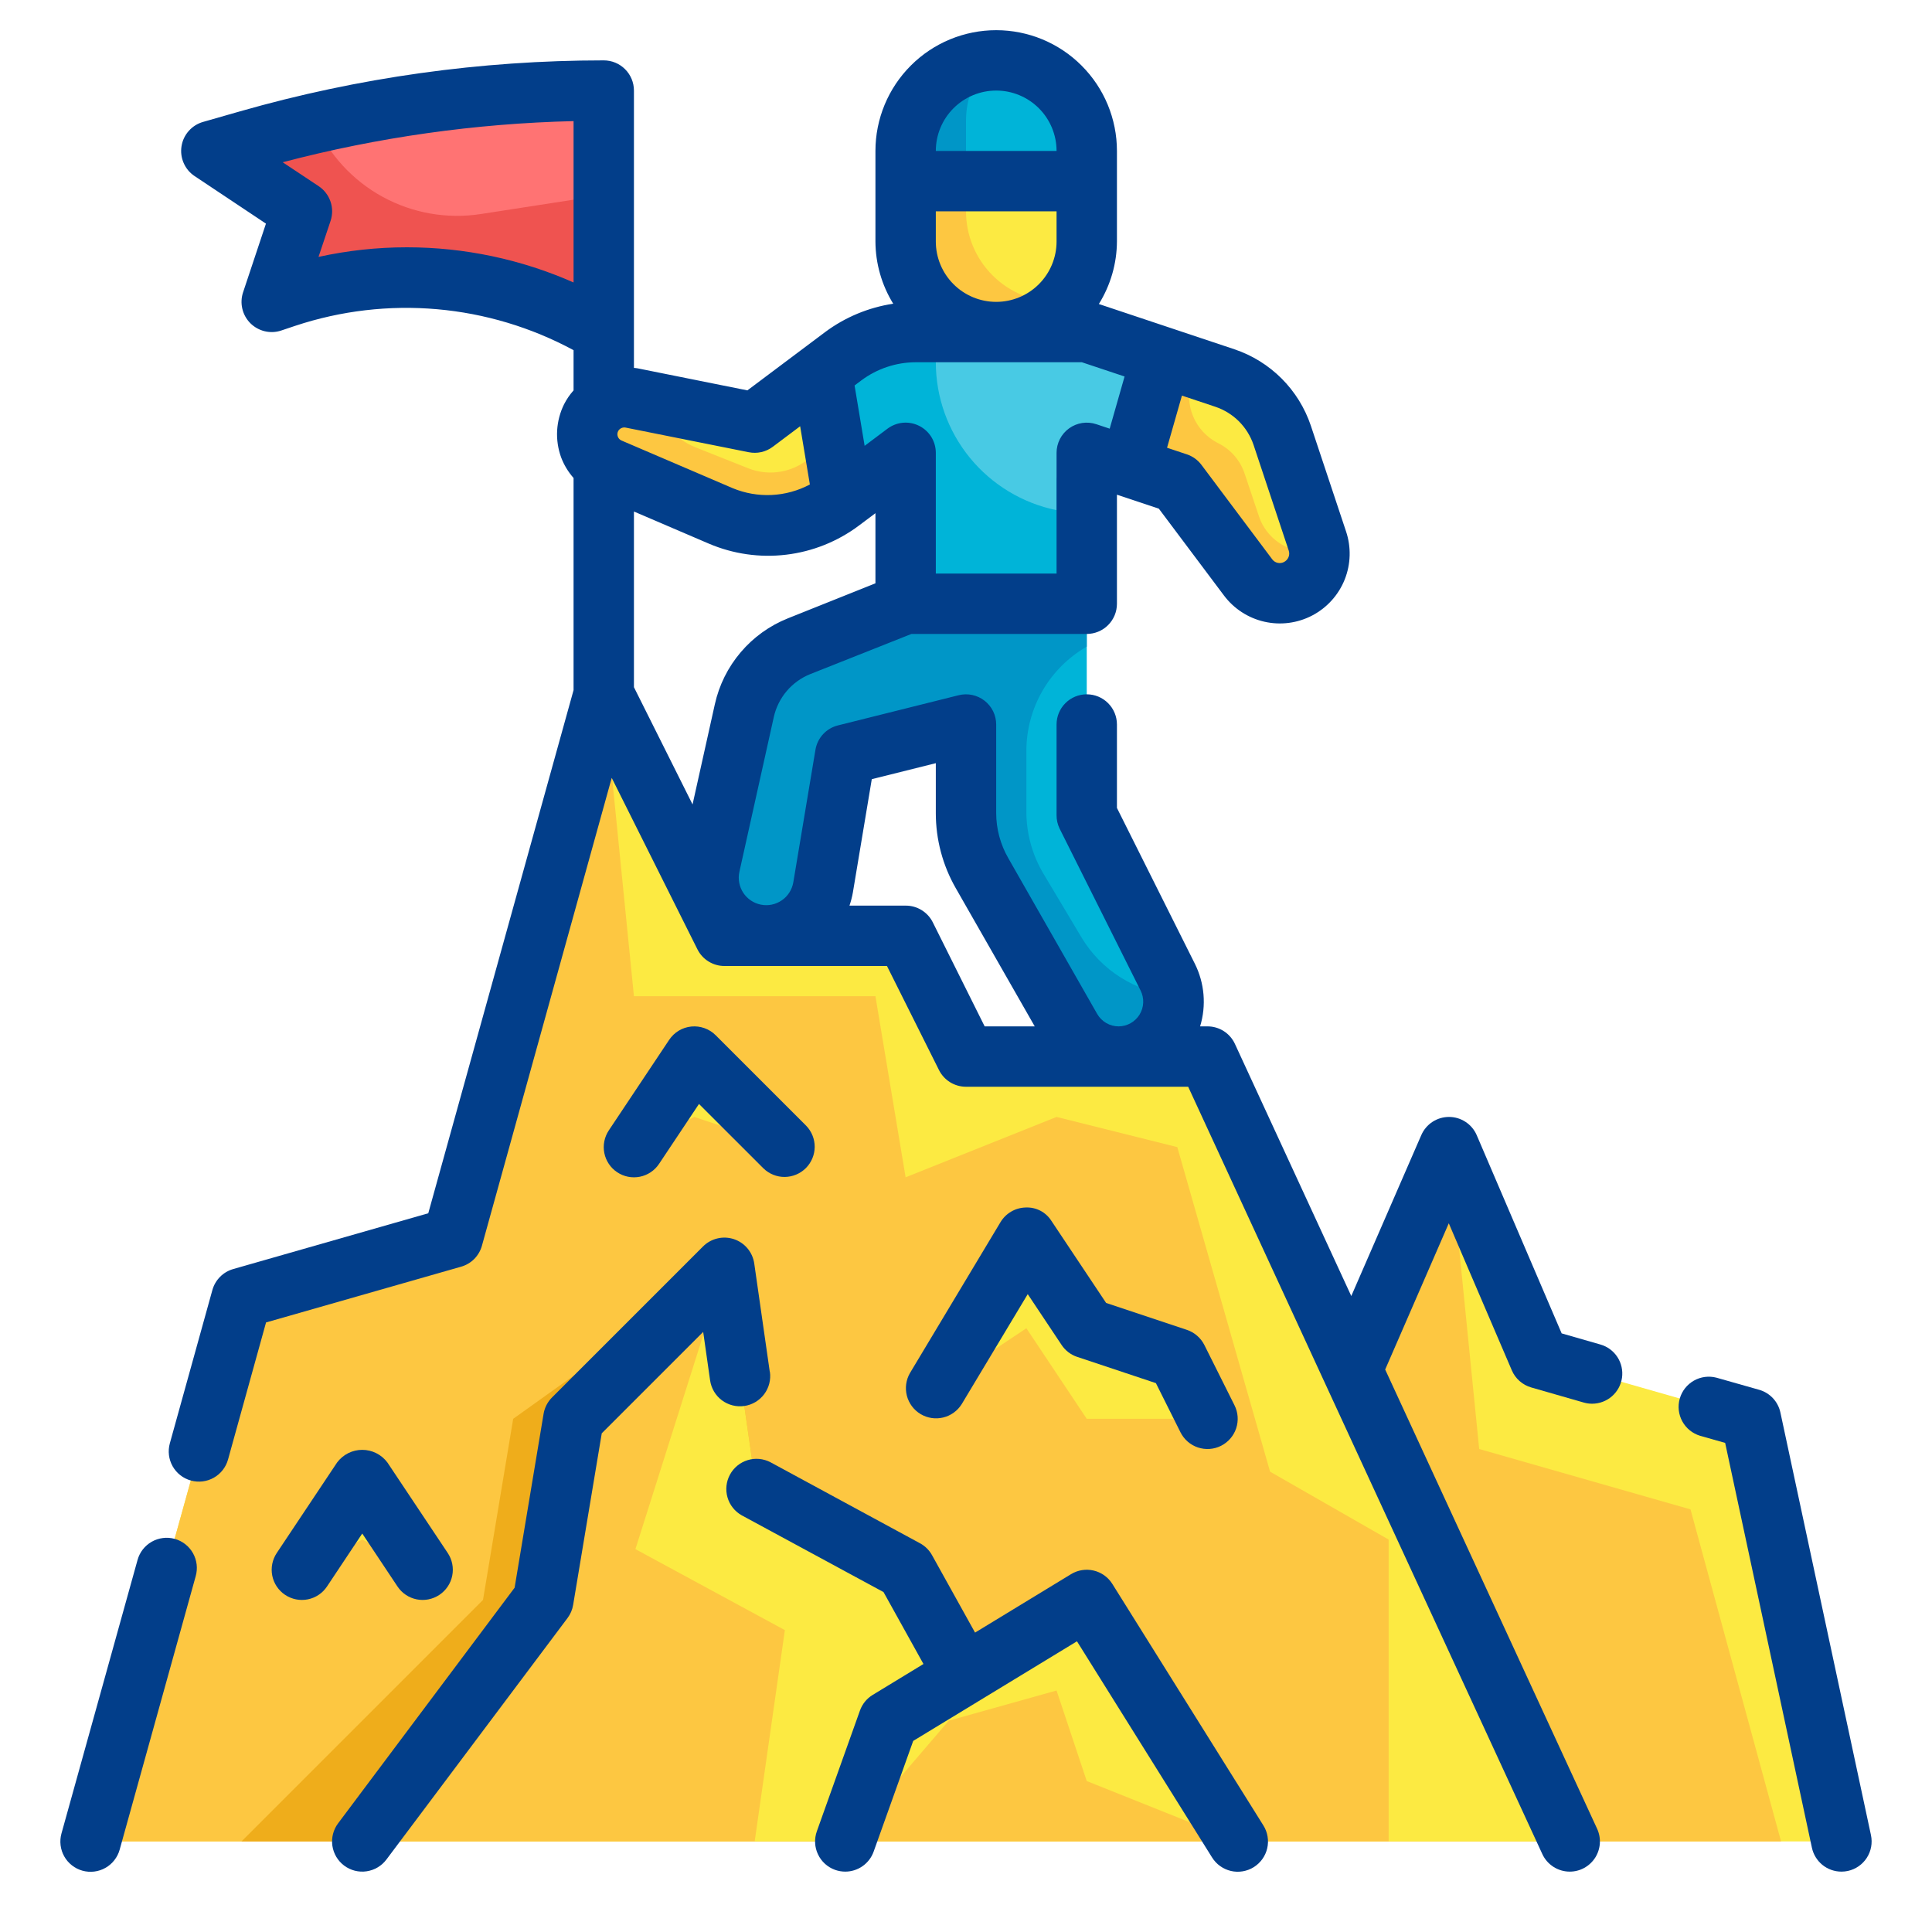 <?xml version="1.0" encoding="UTF-8" standalone="no"?> <svg width="64" height="64" viewBox="0 0 64 64" fill="none" xmlns="http://www.w3.org/2000/svg">
<path d="M20 11C18.432 10.059 16.678 9.469 14.861 9.269C13.043 9.07 11.203 9.266 9.468 9.844L9 10L10 7L7 5L8.231 4.648C12.058 3.555 16.02 3 20 3V3V11Z" fill="#FF7373"/>
<path d="M20 6.46V11C18.432 10.059 16.679 9.469 14.862 9.269C13.044 9.068 11.205 9.263 9.47 9.84L9 10L10 7L7 5L8.23 4.65C8.96 4.44 9.7 4.25 10.44 4.09C10.898 5.124 11.684 5.979 12.676 6.521C13.669 7.063 14.812 7.263 15.93 7.09L20 6.46Z" fill="#EF5350"/>
<path d="M25 14L20.918 13.184C20.654 13.131 20.381 13.166 20.139 13.284C19.898 13.402 19.701 13.597 19.581 13.837C19.506 13.986 19.463 14.15 19.454 14.316C19.445 14.483 19.47 14.65 19.527 14.807C19.584 14.964 19.673 15.107 19.788 15.228C19.903 15.35 20.041 15.446 20.195 15.512L23.874 17.089C24.52 17.366 25.228 17.468 25.926 17.384C26.624 17.3 27.288 17.034 27.85 16.612L30 15V20H36V15L39 16L41.342 19.123C41.527 19.369 41.792 19.543 42.091 19.614C42.391 19.684 42.706 19.648 42.981 19.51C43.264 19.368 43.486 19.13 43.607 18.837C43.728 18.545 43.74 18.219 43.64 17.919L42.474 14.419C42.327 13.976 42.078 13.574 41.749 13.244C41.419 12.915 41.017 12.666 40.574 12.519L36 11H30.333C29.468 11 28.625 11.281 27.933 11.8L25 14Z" fill="#FCEA42"/>
<path d="M42.93 18.23C42.645 18.16 42.382 18.019 42.167 17.82C41.952 17.62 41.791 17.369 41.7 17.09L41.23 15.69C41.158 15.471 41.043 15.27 40.892 15.096C40.741 14.923 40.557 14.781 40.35 14.68C39.974 14.49 39.68 14.171 39.52 13.782C39.36 13.393 39.346 12.959 39.48 12.56L39.6 12.2L36 11H30.33C29.691 11.002 29.062 11.159 28.497 11.457C28.299 11.555 28.111 11.669 27.933 11.8L26.385 12.962L27.143 14.857L26.93 15.07C26.654 15.346 26.303 15.535 25.921 15.613C25.539 15.691 25.142 15.655 24.78 15.51L23.02 14.81C22.714 14.688 22.443 14.491 22.232 14.238C22.02 13.985 21.876 13.683 21.81 13.36L20.92 13.18C20.655 13.13 20.381 13.167 20.14 13.286C19.898 13.405 19.701 13.599 19.58 13.84C19.494 14.007 19.449 14.192 19.45 14.38C19.45 14.62 19.52 14.855 19.651 15.056C19.783 15.256 19.97 15.414 20.19 15.51L23.87 17.09C24.517 17.366 25.226 17.467 25.924 17.383C26.623 17.299 27.287 17.032 27.85 16.61L30 15V20H36V15L39 16L41.34 19.12C41.525 19.366 41.79 19.54 42.09 19.611C42.389 19.683 42.704 19.647 42.98 19.51C43.185 19.407 43.361 19.252 43.489 19.061C43.616 18.87 43.693 18.649 43.71 18.42L42.93 18.23Z" fill="#FDC741"/>
<path d="M35 10H31V12H35V10Z" fill="#EFAD1B"/>
<path d="M30 6H36V8C36 8.796 35.684 9.559 35.121 10.121C34.559 10.684 33.796 11 33 11C32.204 11 31.441 10.684 30.879 10.121C30.316 9.559 30 8.796 30 8V6Z" fill="#FCEA42"/>
<path d="M24.656 23.546L23.517 28.675C23.455 28.954 23.456 29.244 23.521 29.523C23.586 29.801 23.712 30.062 23.892 30.285C24.07 30.508 24.297 30.688 24.555 30.812C24.813 30.936 25.096 31 25.382 31V31C25.835 31 26.273 30.839 26.618 30.546C26.963 30.253 27.193 29.847 27.266 29.4L28 25L32 24V27.2C32.001 27.723 32.139 28.236 32.4 28.689L35.481 34.08C35.64 34.358 35.87 34.59 36.148 34.751C36.425 34.912 36.74 34.997 37.061 34.997C37.371 34.997 37.676 34.918 37.947 34.767C38.218 34.616 38.446 34.398 38.609 34.134C38.772 33.87 38.865 33.569 38.879 33.259C38.892 32.95 38.827 32.641 38.688 32.364L36 27V20H30L26.471 21.412C26.018 21.593 25.615 21.882 25.299 22.254C24.983 22.626 24.762 23.07 24.656 23.546V23.546Z" fill="#00B4D8"/>
<path d="M33 2C33.796 2 34.559 2.316 35.121 2.879C35.684 3.441 36 4.204 36 5V6H30V5C30 4.204 30.316 3.441 30.879 2.879C31.441 2.316 32.204 2 33 2Z" fill="#00B4D8"/>
<path d="M36 11H30.333C29.468 11 28.625 11.281 27.933 11.8L27.222 12.333L27.922 16.556L30 15V20H36V15L37.435 15.478L38.478 11.826L36 11Z" fill="#48CAE4"/>
<path d="M35.24 9.98C34.963 10.302 34.619 10.561 34.232 10.737C33.846 10.913 33.425 11.003 33 11C32.204 11 31.441 10.684 30.879 10.121C30.316 9.559 30 8.796 30 8V6H32V7C32 7.796 32.316 8.559 32.879 9.121C33.441 9.684 34.204 10 35 10C35.081 10.003 35.161 9.997 35.24 9.98V9.98Z" fill="#FDC741"/>
<path d="M32.76 2.02C32.272 2.564 32.001 3.269 32 4V6H30V5C29.997 4.246 30.28 3.519 30.792 2.966C31.305 2.412 32.008 2.074 32.76 2.02V2.02Z" fill="#0096C7"/>
<path d="M35 16V16.9C33.871 16.669 32.856 16.056 32.127 15.163C31.398 14.27 31 13.153 31 12V11H30.33C29.465 11.002 28.623 11.282 27.93 11.8L27.22 12.33L27.93 16.56L30 15V20H36V15C35.735 15 35.48 15.105 35.293 15.293C35.105 15.48 35 15.735 35 16Z" fill="#00B4D8"/>
<path d="M38.88 33.19C38.878 33.591 38.744 33.979 38.498 34.296C38.252 34.612 37.909 34.839 37.522 34.94C37.134 35.042 36.724 35.012 36.355 34.857C35.986 34.701 35.678 34.428 35.48 34.08L32.4 28.69C32.138 28.237 32 27.723 32 27.2V24L28 25L27.27 29.4C27.229 29.652 27.138 29.893 27.002 30.109C26.866 30.326 26.688 30.512 26.479 30.659C26.269 30.805 26.033 30.907 25.783 30.961C25.533 31.014 25.276 31.017 25.025 30.968C24.774 30.92 24.535 30.822 24.323 30.68C24.111 30.538 23.929 30.355 23.789 30.142C23.649 29.929 23.553 29.689 23.506 29.438C23.46 29.187 23.465 28.929 23.52 28.68L24.66 23.55C24.764 23.073 24.983 22.628 25.299 22.255C25.614 21.882 26.017 21.592 26.47 21.41L30 20H36V21.42C35.392 21.77 34.886 22.274 34.535 22.881C34.184 23.489 33.999 24.178 34 24.88V26.89C34.001 27.616 34.197 28.327 34.57 28.95L35.83 31.06C36.152 31.595 36.595 32.047 37.123 32.38C37.651 32.713 38.249 32.919 38.87 32.98C38.878 33.05 38.882 33.12 38.88 33.19V33.19Z" fill="#0096C7"/>
<path d="M38 61L48 38L51 45L58 47L61 61H38Z" fill="#FCEA42"/>
<path d="M38 61L48 38L49 48L56 50L59 61H38Z" fill="#FDC741"/>
<path d="M52 61H3L8 43L15 41L20 23L24 31H30L32 35H40L52 61Z" fill="#FCEA42"/>
<path d="M46 61H3L8 43L15 41L20 23L21 33H29L30 39L35 37L39 38L42.073 48.751L46 51V61Z" fill="#FDC741"/>
<path d="M8 61L16 53L17 47L24 42L25.049 49.317L30 52L35 61H8Z" fill="#EFAD1B"/>
<path d="M12 61L18 53L19 47L24 42L25.049 49.317L30 52L35 61H12Z" fill="#FCEA42"/>
<path d="M12 61L18 53L19 47L24 42L21.049 51.317L26 54L25 61H12Z" fill="#FDC741"/>
<path d="M28 61L29.429 57L36 53L41 61H28Z" fill="#FCEA42"/>
<path d="M28 61L31.429 57L35 56L36 59L41 61H28Z" fill="#FDC741"/>
<path d="M31 46L34 41L36 44L39 45L40 47H36L34 44L31 46Z" fill="#FCEA42"/>
<path d="M10 52L12 49L14 52L12 51L10 52Z" fill="#FCEA42"/>
<path d="M21 38L23 35L26 38L23 37L21 38Z" fill="#FCEA42"/>
<path d="M53.017 44.539L51.732 44.17L48.919 37.606C48.842 37.426 48.714 37.273 48.55 37.165C48.387 37.057 48.196 37 48 37V37C47.805 37 47.615 37.057 47.452 37.163C47.289 37.27 47.161 37.422 47.083 37.6L44.763 42.933L40.908 34.58C40.828 34.407 40.7 34.26 40.539 34.157C40.378 34.054 40.191 34 40 34H39.755C39.966 33.309 39.902 32.564 39.578 31.919L37 26.764V24C37 23.735 36.895 23.48 36.707 23.293C36.52 23.105 36.265 23 36 23C35.735 23 35.48 23.105 35.293 23.293C35.105 23.48 35 23.735 35 24V27C34.998 27.155 35.033 27.308 35.1 27.447L37.784 32.813C37.846 32.938 37.876 33.076 37.87 33.215C37.864 33.355 37.823 33.49 37.75 33.609C37.677 33.727 37.575 33.826 37.454 33.894C37.332 33.963 37.195 33.999 37.056 34C36.912 34 36.77 33.962 36.645 33.889C36.52 33.816 36.417 33.712 36.345 33.587L33.4 28.426C33.139 27.973 33.002 27.46 33 26.938V24C33 23.848 32.965 23.698 32.899 23.562C32.832 23.425 32.735 23.306 32.615 23.212C32.496 23.119 32.356 23.054 32.208 23.022C32.059 22.991 31.905 22.993 31.758 23.03L27.758 24.03C27.57 24.077 27.399 24.177 27.267 24.319C27.135 24.462 27.047 24.639 27.014 24.83L26.279 29.23C26.258 29.349 26.214 29.463 26.149 29.565C26.084 29.668 25.999 29.756 25.899 29.824C25.799 29.893 25.687 29.941 25.568 29.966C25.45 29.991 25.327 29.991 25.208 29.968C25.089 29.945 24.976 29.898 24.876 29.831C24.775 29.764 24.689 29.677 24.622 29.576C24.556 29.474 24.51 29.361 24.488 29.242C24.465 29.123 24.467 29 24.493 28.882L25.633 23.753C25.704 23.435 25.851 23.14 26.061 22.892C26.272 22.644 26.54 22.451 26.842 22.33L30.193 21H36C36.265 21 36.52 20.895 36.707 20.707C36.895 20.52 37 20.265 37 20V16.387L38.388 16.85L40.542 19.722C40.871 20.163 41.347 20.473 41.884 20.595C42.42 20.717 42.983 20.644 43.471 20.388C43.958 20.132 44.339 19.711 44.544 19.2C44.748 18.689 44.764 18.122 44.588 17.6L43.423 14.1C43.225 13.512 42.894 12.978 42.455 12.539C42.016 12.1 41.482 11.769 40.894 11.571L36.401 10.071C36.788 9.449 36.996 8.732 37 8V5C37 3.939 36.579 2.922 35.828 2.172C35.078 1.421 34.061 1 33 1C31.939 1 30.922 1.421 30.172 2.172C29.422 2.922 29 3.939 29 5V8C29.003 8.728 29.207 9.441 29.589 10.061C28.772 10.184 27.997 10.507 27.334 11L24.758 12.932L21.114 12.2C21.076 12.192 21.038 12.193 21 12.187V3C21 2.735 20.895 2.48 20.707 2.293C20.52 2.105 20.265 2 20 2C15.926 2 11.873 2.567 7.956 3.687L6.726 4.039C6.543 4.091 6.378 4.195 6.252 4.338C6.125 4.481 6.042 4.657 6.013 4.846C5.983 5.034 6.008 5.227 6.085 5.402C6.161 5.577 6.286 5.726 6.445 5.832L8.81 7.408L8.052 9.684C7.993 9.86 7.985 10.049 8.028 10.23C8.07 10.41 8.162 10.575 8.293 10.707C8.425 10.838 8.59 10.93 8.77 10.973C8.951 11.016 9.14 11.008 9.316 10.949L9.784 10.792C11.294 10.291 12.891 10.104 14.476 10.243C16.061 10.382 17.6 10.844 19 11.6V12.932C18.877 13.07 18.771 13.224 18.687 13.389C18.552 13.66 18.474 13.956 18.456 14.259C18.439 14.561 18.484 14.864 18.587 15.149C18.682 15.401 18.822 15.633 19 15.834V22.861L14.187 40.191L7.726 42.039C7.561 42.086 7.411 42.174 7.291 42.295C7.17 42.417 7.082 42.567 7.036 42.732L5.626 47.813C5.555 48.069 5.589 48.342 5.719 48.573C5.85 48.804 6.067 48.974 6.323 49.044C6.578 49.115 6.852 49.082 7.083 48.951C7.313 48.821 7.483 48.604 7.554 48.348L8.813 43.808L15.274 41.961C15.439 41.914 15.589 41.826 15.71 41.705C15.83 41.583 15.918 41.433 15.964 41.268L20.264 25.768L23.101 31.443C23.184 31.611 23.312 31.752 23.471 31.85C23.63 31.948 23.813 32.001 24 32H29.382L31.105 35.447C31.188 35.613 31.316 35.753 31.474 35.851C31.632 35.948 31.814 36 32 36H39.36L51.092 61.419C51.172 61.593 51.3 61.739 51.461 61.842C51.622 61.945 51.809 62 52 62C52.168 62 52.333 61.958 52.48 61.877C52.627 61.796 52.751 61.68 52.842 61.539C52.932 61.397 52.985 61.236 52.997 61.068C53.008 60.901 52.977 60.733 52.907 60.581L45.886 45.367L47.993 40.523L50.081 45.394C50.139 45.53 50.227 45.652 50.339 45.75C50.45 45.848 50.581 45.92 50.724 45.961L52.464 46.461C52.554 46.487 52.647 46.5 52.74 46.5C52.981 46.5 53.214 46.413 53.396 46.255C53.578 46.097 53.697 45.879 53.731 45.64C53.764 45.401 53.711 45.158 53.58 44.956C53.449 44.754 53.249 44.606 53.017 44.539V44.539ZM26.1 20.483C25.495 20.725 24.959 21.11 24.537 21.607C24.115 22.103 23.821 22.694 23.68 23.33L22.942 26.648L21 22.764V16.945L23.48 18.008C24.288 18.353 25.172 18.48 26.044 18.375C26.916 18.271 27.745 17.939 28.449 17.413L29 17V19.323L26.1 20.483ZM41.526 14.739L42.691 18.239C42.715 18.311 42.712 18.388 42.683 18.458C42.654 18.527 42.6 18.584 42.533 18.618C42.468 18.652 42.392 18.661 42.32 18.644C42.249 18.627 42.185 18.585 42.142 18.525L39.8 15.4C39.678 15.237 39.509 15.115 39.316 15.051L38.66 14.832L39.153 13.105L40.261 13.475C40.555 13.574 40.822 13.739 41.042 13.958C41.261 14.178 41.427 14.445 41.526 14.739V14.739ZM31 8V7H35V8C35 8.53 34.789 9.039 34.414 9.414C34.039 9.789 33.531 10 33 10C32.47 10 31.961 9.789 31.586 9.414C31.211 9.039 31 8.53 31 8ZM33 3C33.531 3 34.039 3.211 34.414 3.586C34.789 3.961 35 4.47 35 5H31C31 4.47 31.211 3.961 31.586 3.586C31.961 3.211 32.47 3 33 3ZM30.333 12H35.838L37.253 12.472L36.76 14.2L36.316 14.052C36.166 14.002 36.006 13.988 35.849 14.012C35.693 14.036 35.544 14.097 35.416 14.189C35.287 14.282 35.182 14.404 35.11 14.545C35.038 14.686 35 14.842 35 15V19H31V15C31 14.814 30.948 14.632 30.851 14.474C30.753 14.316 30.613 14.189 30.447 14.106C30.281 14.023 30.095 13.987 29.91 14.004C29.725 14.021 29.549 14.089 29.4 14.2L28.642 14.769L28.309 12.769L28.533 12.601C29.053 12.213 29.684 12.002 30.333 12V12ZM24.8 14.98C24.939 15.008 25.081 15.007 25.219 14.976C25.357 14.945 25.487 14.885 25.6 14.8L26.506 14.12L26.828 16.049C26.437 16.257 26.004 16.376 25.562 16.397C25.119 16.418 24.677 16.34 24.268 16.17L20.589 14.593C20.561 14.581 20.535 14.563 20.514 14.541C20.493 14.518 20.476 14.492 20.466 14.463C20.455 14.434 20.451 14.403 20.452 14.372C20.454 14.342 20.462 14.312 20.476 14.284C20.499 14.24 20.535 14.205 20.579 14.184C20.624 14.162 20.674 14.155 20.722 14.164L24.8 14.98ZM13.479 8.192C12.494 8.192 11.513 8.299 10.551 8.51L10.951 7.316C11.02 7.108 11.02 6.883 10.948 6.676C10.877 6.468 10.74 6.29 10.558 6.168L9.364 5.375C12.512 4.547 15.746 4.09 19 4.012V9.357C17.261 8.589 15.38 8.192 13.479 8.192V8.192ZM30.9 30.553C30.817 30.386 30.688 30.246 30.529 30.148C30.37 30.05 30.187 29.999 30 30H28.14C28.188 29.859 28.226 29.715 28.252 29.568L28.879 25.811L31 25.281V26.938C31 27.808 31.227 28.663 31.659 29.418L34.277 34H32.618L30.9 30.553Z" fill="#023E8A"/>
<path d="M61.978 60.791L58.978 46.791C58.94 46.613 58.854 46.449 58.73 46.316C58.605 46.184 58.447 46.087 58.272 46.038L56.862 45.638C56.608 45.571 56.339 45.606 56.111 45.736C55.883 45.866 55.715 46.08 55.644 46.332C55.572 46.584 55.603 46.855 55.729 47.085C55.855 47.315 56.066 47.486 56.317 47.562L57.148 47.798L60.022 61.209C60.07 61.433 60.193 61.633 60.371 61.778C60.549 61.922 60.771 62 61 62C61.071 62 61.142 61.993 61.211 61.978C61.47 61.922 61.696 61.766 61.84 61.543C61.984 61.321 62.033 61.05 61.978 60.791Z" fill="#023E8A"/>
<path d="M5.787 50.977C5.66 50.942 5.528 50.932 5.397 50.949C5.267 50.965 5.141 51.007 5.026 51.072C4.912 51.137 4.812 51.224 4.731 51.327C4.65 51.431 4.591 51.55 4.556 51.677L2.036 60.737C2.001 60.864 1.991 60.996 2.007 61.126C2.023 61.257 2.064 61.383 2.129 61.497C2.193 61.612 2.28 61.712 2.384 61.793C2.487 61.874 2.605 61.934 2.732 61.969C2.859 62.004 2.991 62.014 3.121 61.998C3.252 61.982 3.378 61.941 3.492 61.876C3.607 61.812 3.707 61.725 3.788 61.621C3.869 61.518 3.929 61.4 3.964 61.273L6.483 52.213C6.519 52.086 6.529 51.953 6.514 51.822C6.498 51.692 6.457 51.565 6.392 51.45C6.327 51.335 6.241 51.234 6.137 51.153C6.033 51.072 5.914 51.012 5.787 50.977V50.977Z" fill="#023E8A"/>
<path d="M25.5 45.443L24.986 41.858C24.96 41.674 24.883 41.5 24.764 41.357C24.645 41.214 24.488 41.107 24.311 41.048C24.134 40.99 23.945 40.981 23.764 41.025C23.583 41.068 23.417 41.161 23.286 41.293L18.286 46.293C18.139 46.44 18.041 46.63 18.007 46.835L17.047 52.595L11.2 60.4C11.041 60.612 10.973 60.879 11.01 61.141C11.048 61.404 11.188 61.641 11.4 61.8C11.612 61.959 11.879 62.028 12.141 61.99C12.404 61.952 12.641 61.812 12.8 61.6L18.8 53.6C18.896 53.472 18.96 53.323 18.986 53.165L19.934 47.48L23.294 44.121L23.523 45.727C23.561 45.99 23.701 46.227 23.913 46.386C24.126 46.545 24.393 46.613 24.655 46.575C24.918 46.538 25.155 46.397 25.314 46.185C25.473 45.973 25.542 45.706 25.504 45.443H25.5Z" fill="#023E8A"/>
<path d="M36.848 52.47C36.709 52.247 36.487 52.088 36.231 52.027C35.974 51.966 35.705 52.009 35.48 52.146L32.3 54.082L30.873 51.514C30.78 51.347 30.641 51.211 30.473 51.121L25.521 48.438C25.288 48.317 25.018 48.292 24.767 48.369C24.516 48.446 24.306 48.618 24.181 48.849C24.056 49.079 24.026 49.35 24.099 49.602C24.171 49.854 24.34 50.067 24.568 50.196L29.268 52.74L30.591 55.122L28.909 56.146C28.713 56.265 28.564 56.448 28.487 56.664L27.059 60.664C26.97 60.914 26.983 61.189 27.097 61.428C27.21 61.668 27.414 61.853 27.664 61.942C27.772 61.98 27.886 62 28 62C28.206 62 28.407 61.936 28.576 61.817C28.744 61.698 28.872 61.53 28.941 61.336L30.251 57.67L35.676 54.37L40.152 61.532C40.222 61.644 40.312 61.74 40.42 61.817C40.527 61.893 40.648 61.948 40.776 61.978C40.904 62.008 41.037 62.012 41.166 61.99C41.296 61.968 41.42 61.922 41.532 61.852C41.644 61.782 41.74 61.691 41.817 61.584C41.894 61.477 41.948 61.356 41.978 61.228C42.008 61.1 42.012 60.967 41.99 60.838C41.969 60.708 41.922 60.584 41.852 60.472L36.848 52.47Z" fill="#023E8A"/>
<path d="M31.857 46.515L34.045 42.87L35.168 44.555C35.291 44.74 35.473 44.879 35.684 44.949L38.291 45.818L39.105 47.447C39.224 47.684 39.431 47.865 39.683 47.949C39.935 48.033 40.21 48.014 40.447 47.895C40.684 47.776 40.865 47.568 40.949 47.317C41.033 47.065 41.014 46.79 40.895 46.553L39.895 44.553C39.775 44.317 39.567 44.137 39.316 44.053L36.642 43.162L34.832 40.447C34.742 40.303 34.615 40.186 34.465 40.107C34.315 40.029 34.146 39.992 33.977 40C33.808 40.004 33.643 40.05 33.498 40.135C33.352 40.22 33.23 40.34 33.143 40.485L30.143 45.485C30.012 45.712 29.976 45.981 30.041 46.235C30.107 46.489 30.27 46.707 30.494 46.842C30.719 46.977 30.988 47.018 31.242 46.957C31.497 46.896 31.718 46.737 31.857 46.515V46.515Z" fill="#023E8A"/>
<path d="M13.168 52.555C13.315 52.776 13.544 52.929 13.804 52.981C14.064 53.033 14.334 52.979 14.555 52.832C14.776 52.685 14.929 52.456 14.981 52.196C15.033 51.936 14.979 51.666 14.832 51.445L12.832 48.445C12.735 48.316 12.61 48.211 12.465 48.138C12.321 48.066 12.162 48.028 12 48.028C11.838 48.028 11.679 48.066 11.535 48.138C11.39 48.211 11.265 48.316 11.168 48.445L9.168 51.445C9.021 51.666 8.967 51.936 9.019 52.196C9.071 52.456 9.224 52.685 9.445 52.832C9.666 52.979 9.936 53.033 10.196 52.981C10.456 52.929 10.685 52.776 10.832 52.555L12 50.8L13.168 52.555Z" fill="#023E8A"/>
<path d="M21.832 38.555L23.155 36.57L25.293 38.707C25.482 38.889 25.734 38.99 25.996 38.988C26.259 38.985 26.509 38.88 26.695 38.695C26.88 38.509 26.985 38.259 26.988 37.996C26.99 37.734 26.889 37.482 26.707 37.293L23.707 34.293C23.602 34.188 23.476 34.108 23.337 34.059C23.197 34.009 23.049 33.99 22.901 34.005C22.754 34.019 22.612 34.066 22.485 34.142C22.358 34.219 22.25 34.322 22.168 34.445L20.168 37.445C20.021 37.666 19.967 37.936 20.019 38.196C20.071 38.456 20.224 38.685 20.445 38.832C20.666 38.979 20.936 39.033 21.196 38.981C21.456 38.929 21.685 38.776 21.832 38.555Z" fill="#023E8A"/>
</svg>
